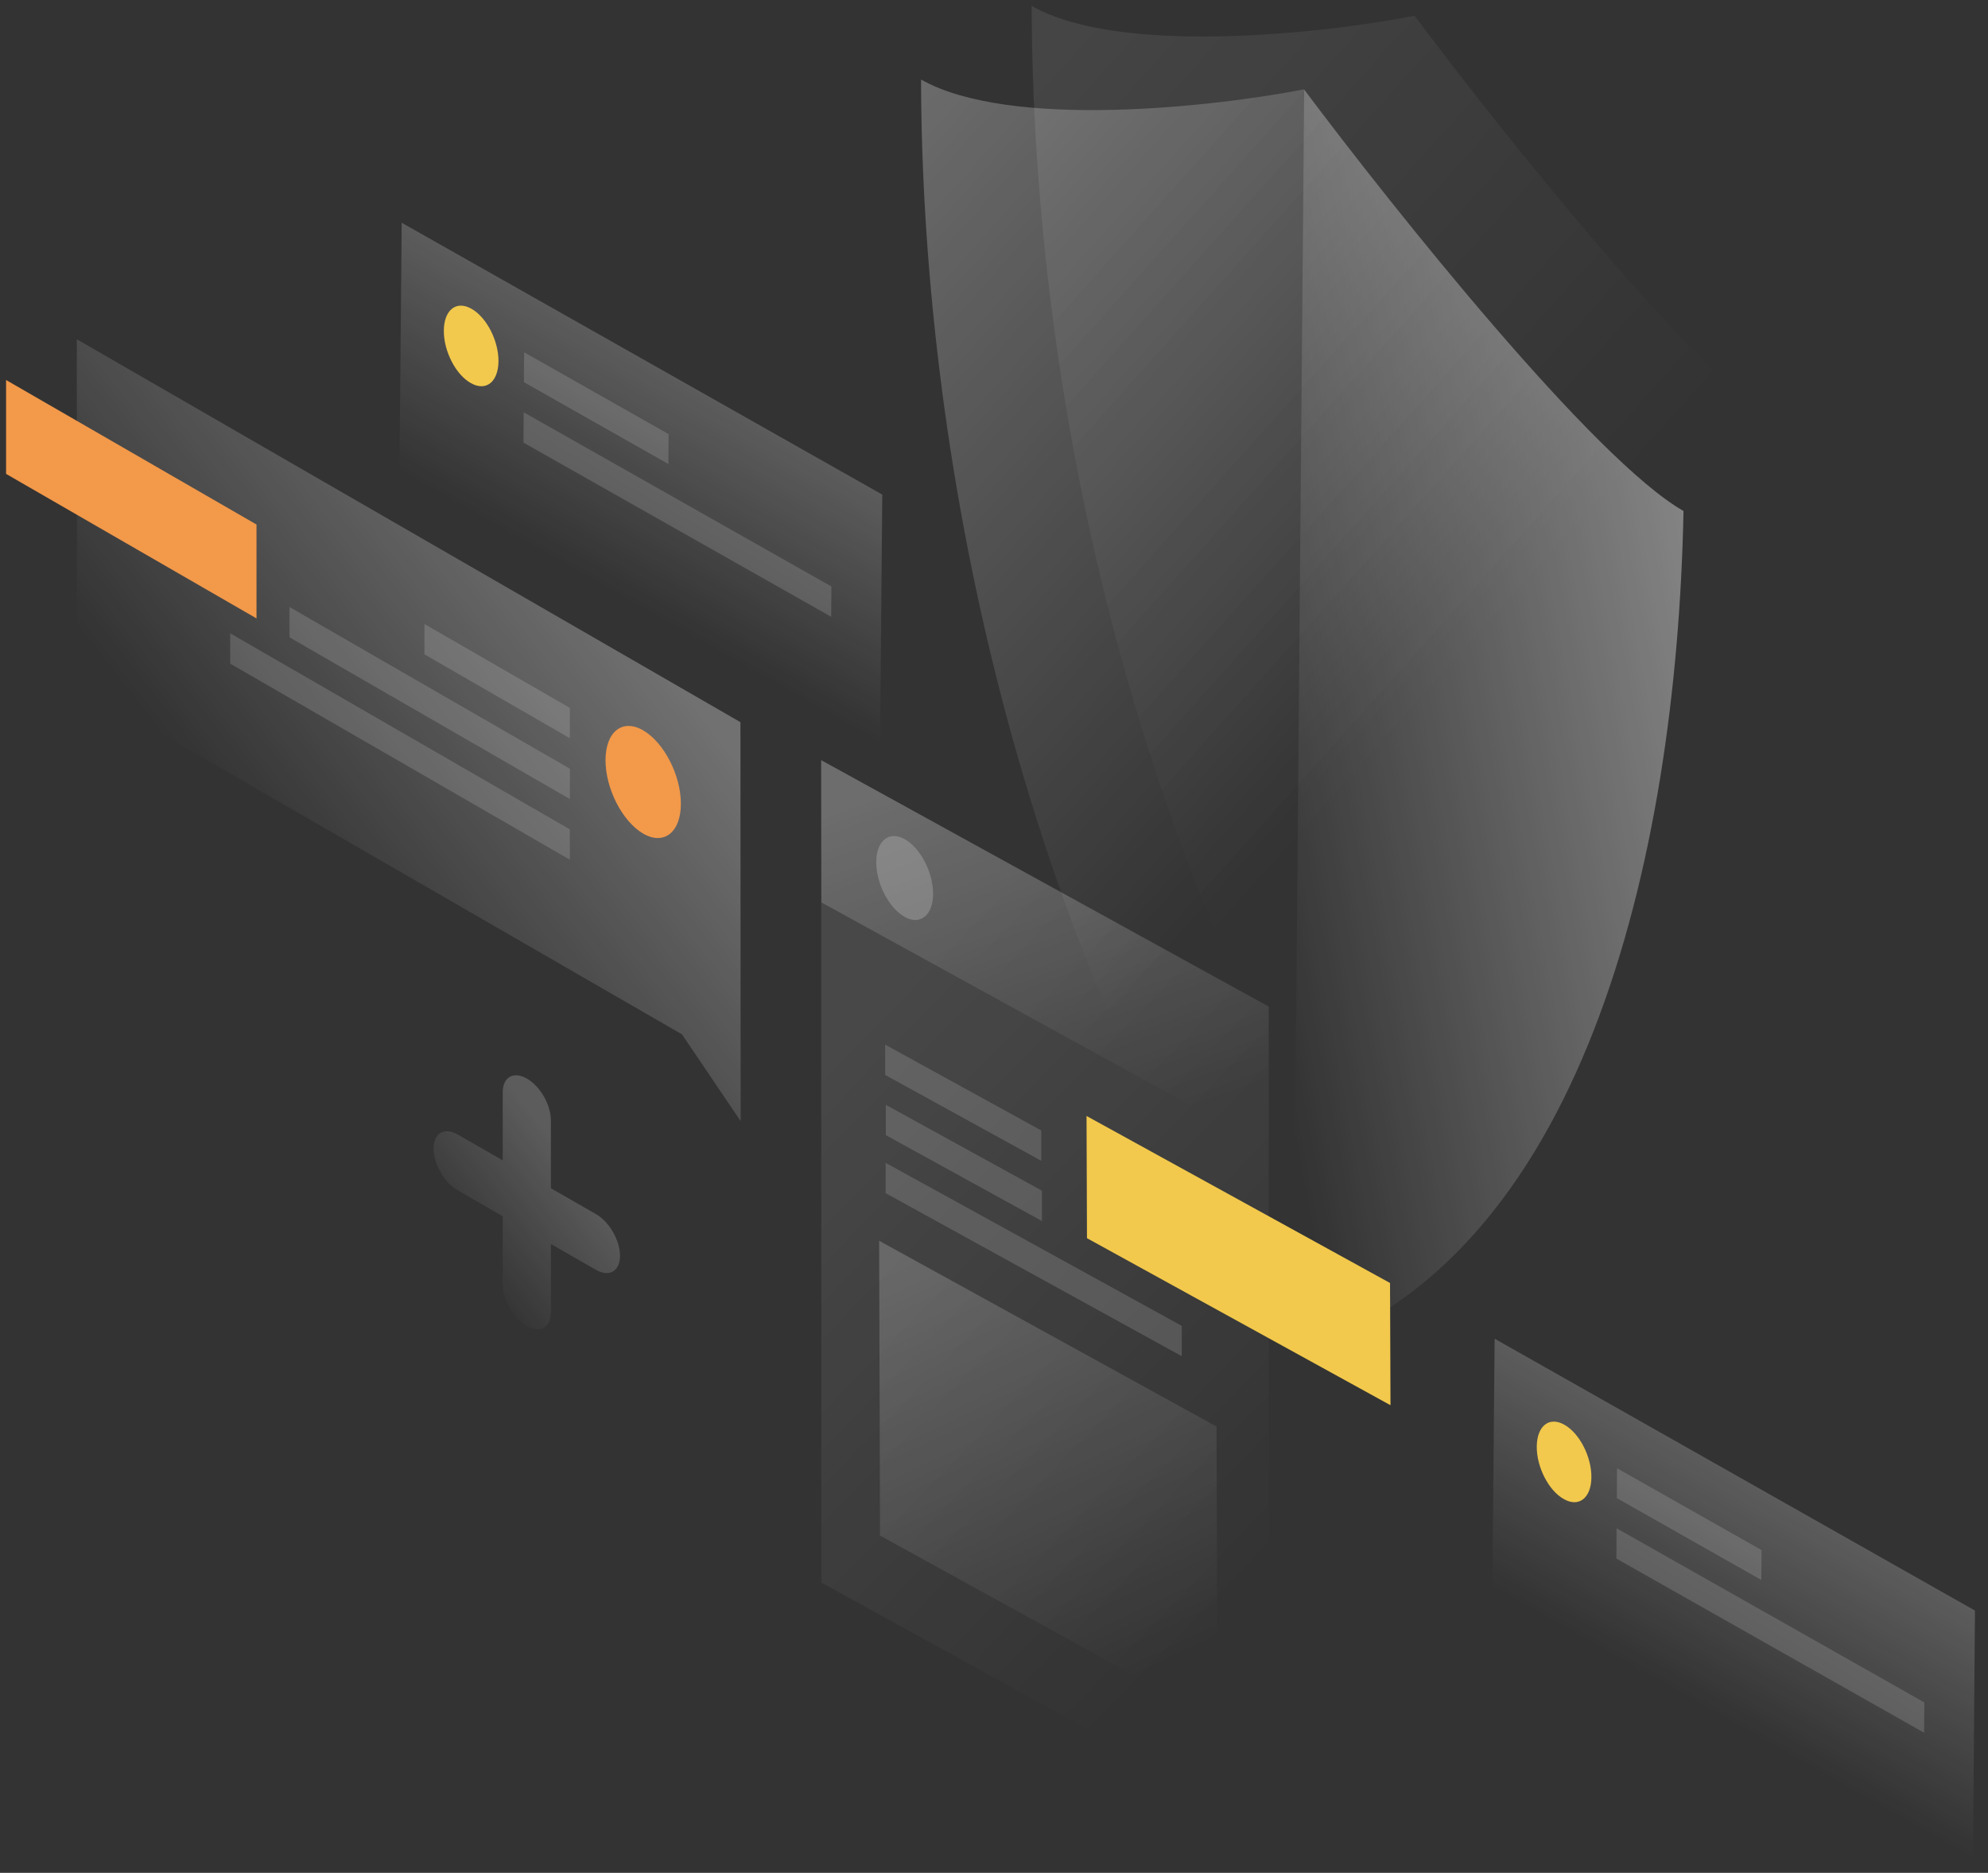 <svg width="104" height="98" viewBox="0 0 104 98" fill="none" xmlns="http://www.w3.org/2000/svg">
<rect x="0" y="0" width="104" height="98" fill="#333333" stroke="none"/>
<path opacity="0.2" d="M46.155 25.881L21.014 11.656L20.898 24.691L46.038 38.916L46.155 25.881Z" fill="url(#paint0_linear_4_885)"/>
<path opacity="0.15" d="M27.419 18.435L34.978 22.717L34.967 24.281L27.407 19.998L27.419 18.435Z" fill="white"/>
<path opacity="0.15" d="M27.395 21.575L43.495 30.689L43.483 32.276L27.384 23.162L27.395 21.575Z" fill="white"/>
<path d="M26.077 18.913C26.065 19.987 25.424 20.5 24.63 20.045C23.837 19.602 23.207 18.365 23.219 17.291C23.23 16.218 23.872 15.704 24.665 16.159C25.459 16.603 26.088 17.84 26.077 18.913Z" fill="#F2C94C"/>
<path opacity="0.2" d="M103.318 84.277L78.19 70.052L78.073 83.087L103.213 97.312L103.318 84.277Z" fill="url(#paint1_linear_4_885)"/>
<path opacity="0.15" d="M84.594 76.83L92.154 81.113L92.142 82.677L84.583 78.394L84.594 76.83Z" fill="white"/>
<path opacity="0.15" d="M84.571 79.971L100.67 89.085L100.658 90.672L84.559 81.558L84.571 79.971Z" fill="white"/>
<path d="M83.252 77.309C83.241 78.383 82.599 78.897 81.806 78.441C81.013 77.998 80.382 76.761 80.394 75.687C80.406 74.614 81.047 74.1 81.841 74.555C82.634 74.999 83.264 76.236 83.252 77.309Z" fill="#F2C94C"/>
<path opacity="0.1" d="M74.001 0.826C69.265 1.748 58.614 2.938 53.971 0.312C54.006 18.891 58.556 45.253 73.43 66.994C88.537 62.221 93.495 41.25 93.845 22.894C89.202 20.256 78.68 7.081 74.001 0.826Z" fill="url(#paint2_linear_4_885)"/>
<path opacity="0.3" d="M68.215 4.676C63.478 5.598 52.827 6.788 48.184 4.162C48.219 22.741 52.769 49.103 67.643 70.844C82.751 66.071 87.709 45.089 88.059 26.743C83.416 24.106 72.893 10.931 68.215 4.676Z" fill="url(#paint3_linear_4_885)"/>
<path opacity="0.4" d="M88.071 26.738C83.416 24.1 72.905 10.937 68.227 4.682L67.655 70.838C82.751 66.077 87.709 45.094 88.071 26.738Z" fill="url(#paint4_linear_4_885)"/>
<path opacity="0.1" d="M42.958 39.776L66.372 52.672L66.383 95.698L42.97 82.815L42.958 39.776Z" fill="url(#paint5_linear_4_885)"/>
<path opacity="0.2" d="M45.991 64.926L63.642 74.647L63.688 90.074L46.038 80.353L45.991 64.926Z" fill="url(#paint6_linear_4_885)"/>
<path opacity="0.15" d="M46.306 54.662L54.472 59.155V60.742L46.306 56.249V54.662Z" fill="white"/>
<path opacity="0.15" d="M46.341 57.813L54.508 62.306V63.893L46.341 59.4V57.813Z" fill="white"/>
<path opacity="0.15" d="M46.33 60.848L61.822 69.379V70.966L46.33 62.435V60.848Z" fill="white"/>
<path opacity="0.2" d="M42.958 39.776L66.372 52.672L66.395 60.105L42.97 47.222L42.958 39.776Z" fill="url(#paint7_linear_4_885)"/>
<path opacity="0.2" d="M48.814 46.767C48.814 47.888 48.149 48.436 47.333 47.981C46.516 47.526 45.84 46.254 45.84 45.122C45.84 44.002 46.504 43.453 47.321 43.908C48.149 44.364 48.814 45.647 48.814 46.767Z" fill="white"/>
<path d="M56.864 64.791L56.841 58.396L72.718 67.136L72.742 73.532L56.864 64.791Z" fill="#F2C94C"/>
<path opacity="0.3" d="M38.735 37.789L4.017 17.752L4.028 35.852L35.678 54.127L38.746 58.666L38.735 37.789Z" fill="url(#paint8_linear_4_885)"/>
<path d="M0.318 24.798V19.885L13.419 27.447V32.36L0.318 24.798Z" fill="#F2994A"/>
<path opacity="0.15" d="M29.81 37.041L22.204 32.653V34.24L29.81 38.628V37.041Z" fill="white"/>
<path opacity="0.15" d="M29.811 40.224L15.146 31.764V33.351L29.811 41.811V40.224Z" fill="white"/>
<path opacity="0.15" d="M29.81 43.398L12.043 33.14V34.727L29.81 44.985V43.398Z" fill="white"/>
<path d="M31.677 39.782C31.677 41.276 32.563 42.991 33.648 43.621C34.733 44.251 35.62 43.551 35.62 42.057C35.62 40.564 34.733 38.848 33.648 38.218C32.563 37.588 31.677 38.288 31.677 39.782Z" fill="#F2994A"/>
<path opacity="0.2" d="M27.559 56.436C28.259 56.833 28.819 57.813 28.819 58.618V62.178L31.175 63.531C31.875 63.928 32.435 64.908 32.435 65.714C32.435 66.519 31.875 66.846 31.175 66.449L28.819 65.095V68.654C28.819 69.46 28.259 69.786 27.559 69.39C26.859 68.993 26.299 68.013 26.299 67.207V63.648L23.942 62.283C23.242 61.886 22.682 60.906 22.682 60.1C22.682 59.295 23.242 58.968 23.942 59.365L26.299 60.719V57.16C26.299 56.366 26.859 56.039 27.559 56.436Z" fill="url(#paint9_linear_4_885)"/>
<defs>
<linearGradient id="paint0_linear_4_885" x1="36.331" y1="20.322" x2="30.716" y2="30.242" gradientUnits="userSpaceOnUse">
<stop stop-color="white"/>
<stop offset="1" stop-color="white" stop-opacity="0"/>
</linearGradient>
<linearGradient id="paint1_linear_4_885" x1="93.504" y1="78.719" x2="87.889" y2="88.639" gradientUnits="userSpaceOnUse">
<stop stop-color="white"/>
<stop offset="1" stop-color="white" stop-opacity="0"/>
</linearGradient>
<linearGradient id="paint2_linear_4_885" x1="43.466" y1="6.826" x2="75.972" y2="35.91" gradientUnits="userSpaceOnUse">
<stop stop-color="white"/>
<stop offset="1" stop-color="white" stop-opacity="0"/>
</linearGradient>
<linearGradient id="paint3_linear_4_885" x1="37.68" y1="10.673" x2="70.187" y2="39.757" gradientUnits="userSpaceOnUse">
<stop stop-color="white"/>
<stop offset="1" stop-color="white" stop-opacity="0"/>
</linearGradient>
<linearGradient id="paint4_linear_4_885" x1="89.756" y1="33.583" x2="63.686" y2="38.571" gradientUnits="userSpaceOnUse">
<stop stop-color="white"/>
<stop offset="1" stop-color="white" stop-opacity="0"/>
</linearGradient>
<linearGradient id="paint5_linear_4_885" x1="43.097" y1="56.509" x2="67.658" y2="80.337" gradientUnits="userSpaceOnUse">
<stop stop-color="white"/>
<stop offset="1" stop-color="white" stop-opacity="0"/>
</linearGradient>
<linearGradient id="paint6_linear_4_885" x1="49.104" y1="65.266" x2="59.626" y2="87.697" gradientUnits="userSpaceOnUse">
<stop stop-color="white"/>
<stop offset="1" stop-color="white" stop-opacity="0"/>
</linearGradient>
<linearGradient id="paint7_linear_4_885" x1="50.9" y1="39.755" x2="58.23" y2="59.548" gradientUnits="userSpaceOnUse">
<stop stop-color="white"/>
<stop offset="1" stop-color="white" stop-opacity="0"/>
</linearGradient>
<linearGradient id="paint8_linear_4_885" x1="31.159" y1="30.541" x2="13.23" y2="44.575" gradientUnits="userSpaceOnUse">
<stop stop-color="white"/>
<stop offset="1" stop-color="white" stop-opacity="0"/>
</linearGradient>
<linearGradient id="paint9_linear_4_885" x1="29.996" y1="60.99" x2="23.886" y2="65.81" gradientUnits="userSpaceOnUse">
<stop stop-color="white"/>
<stop offset="1" stop-color="white" stop-opacity="0"/>
</linearGradient>
</defs>
</svg>

